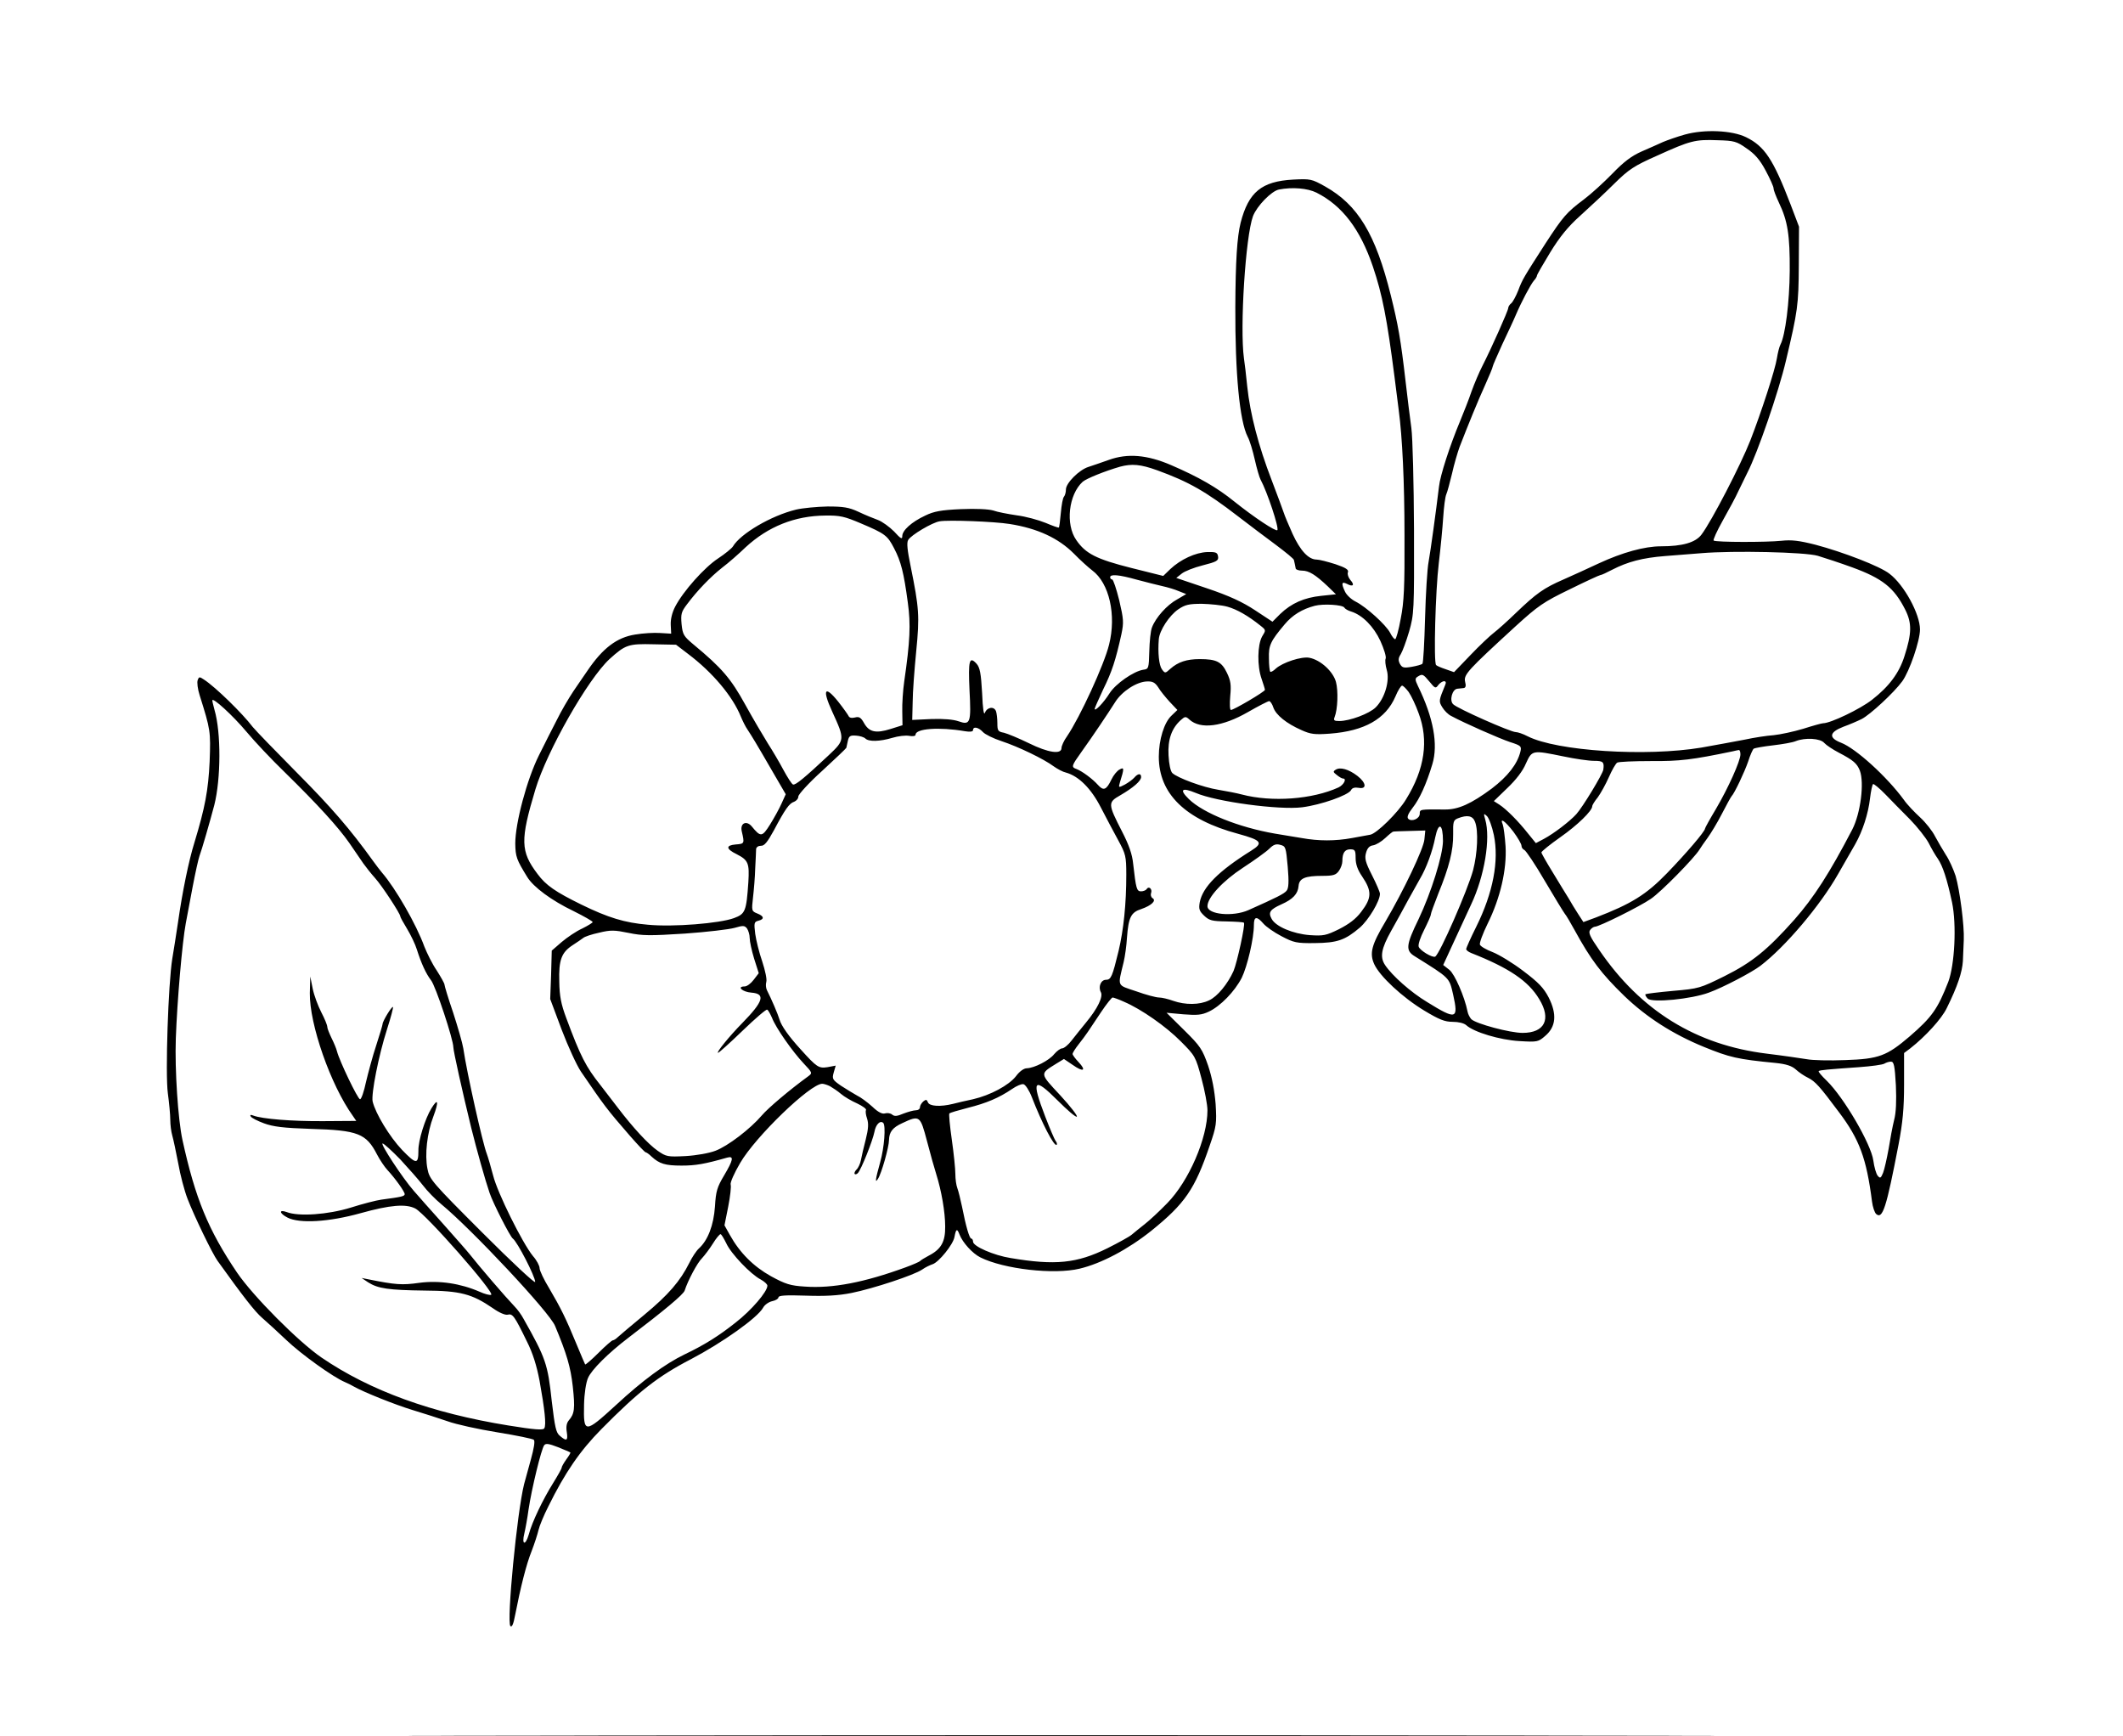 <?xml version="1.0" standalone="no"?>
<!DOCTYPE svg PUBLIC "-//W3C//DTD SVG 20010904//EN"
 "http://www.w3.org/TR/2001/REC-SVG-20010904/DTD/svg10.dtd">
<svg version="1.0" xmlns="http://www.w3.org/2000/svg"
 width="960pt" height="785pt" viewBox="0 0 960 785"
 preserveAspectRatio="xMidYMid meet">
<g transform="translate(0,785) scale(0.1,-0.1)"
fill="#000000" stroke="none">
<path d="M7620 7242 c-36 -10 -81 -26 -100 -34 -19 -9 -63 -28 -97 -43 -45
-20 -80 -46 -132 -100 -38 -39 -96 -92 -128 -116 -79 -59 -95 -78 -174 -199
-99 -154 -105 -163 -124 -214 -10 -25 -24 -51 -31 -57 -8 -6 -14 -16 -14 -22
0 -11 -77 -184 -117 -262 -14 -27 -36 -79 -49 -115 -12 -36 -36 -96 -52 -135
-46 -110 -90 -246 -95 -295 -14 -116 -38 -290 -47 -340 -6 -30 -13 -145 -16
-255 -3 -110 -8 -203 -12 -206 -4 -4 -26 -10 -49 -14 -36 -6 -43 -4 -53 14 -8
16 -7 26 4 43 8 13 25 59 38 103 22 78 23 91 22 460 -1 211 -6 416 -12 460 -6
44 -18 139 -26 210 -22 191 -34 257 -67 390 -69 277 -148 408 -297 492 -61 34
-66 35 -145 31 -142 -8 -201 -56 -237 -195 -16 -65 -23 -171 -24 -383 -1 -297
19 -513 56 -585 9 -16 23 -63 32 -103 9 -40 21 -81 26 -90 30 -55 85 -220 76
-229 -7 -7 -104 57 -194 129 -79 64 -161 111 -286 165 -109 47 -197 54 -281
24 -33 -12 -75 -26 -93 -32 -42 -13 -102 -73 -102 -102 0 -13 -4 -27 -9 -33
-5 -5 -11 -38 -14 -73 -3 -35 -7 -65 -9 -66 -2 -2 -29 8 -60 21 -32 13 -90 29
-130 34 -40 6 -88 15 -107 22 -21 6 -77 9 -146 6 -90 -4 -122 -10 -161 -29
-62 -29 -104 -67 -104 -93 0 -16 -7 -12 -37 21 -21 21 -54 45 -73 52 -19 7
-59 23 -88 37 -43 20 -68 24 -140 24 -48 -1 -112 -7 -142 -14 -112 -27 -252
-109 -286 -167 -5 -8 -35 -33 -67 -54 -61 -40 -157 -147 -194 -218 -14 -27
-21 -57 -20 -82 l2 -40 -50 3 c-27 2 -78 -1 -113 -7 -83 -13 -147 -62 -216
-164 -12 -18 -41 -59 -63 -92 -22 -33 -56 -91 -75 -130 -20 -38 -56 -110 -81
-160 -54 -108 -107 -306 -107 -399 1 -60 6 -73 54 -151 28 -46 111 -107 209
-154 48 -24 87 -46 87 -50 0 -3 -21 -16 -47 -29 -27 -12 -68 -40 -93 -61 l-45
-39 -3 -110 -4 -109 52 -139 c29 -76 68 -161 87 -189 106 -155 116 -169 222
-291 36 -41 67 -74 71 -74 3 0 15 -8 26 -19 36 -33 62 -41 136 -41 64 0 104 7
206 36 32 9 28 -10 -14 -81 -31 -52 -37 -71 -41 -140 -6 -85 -32 -153 -73
-190 -11 -10 -31 -40 -43 -65 -41 -82 -94 -144 -204 -235 -59 -49 -114 -95
-121 -102 -7 -7 -17 -13 -21 -13 -4 0 -33 -25 -64 -56 -32 -32 -59 -55 -61
-53 -1 2 -20 45 -40 94 -46 112 -70 161 -123 251 -24 39 -43 80 -43 90 0 11
-13 36 -30 55 -48 59 -161 287 -180 364 -10 38 -23 83 -29 99 -18 45 -90 366
-106 476 -4 25 -25 97 -46 162 -22 64 -39 121 -39 126 0 6 -16 34 -35 64 -20
29 -44 78 -56 108 -36 100 -131 265 -192 335 -9 11 -27 34 -39 51 -105 146
-190 244 -344 399 -98 99 -189 193 -201 208 -47 62 -169 181 -220 214 -21 14
-23 14 -29 -2 -4 -10 0 -41 9 -69 49 -156 50 -162 45 -299 -6 -130 -21 -209
-69 -367 -25 -80 -54 -220 -74 -360 -9 -58 -20 -132 -26 -165 -18 -110 -32
-520 -20 -608 6 -44 11 -98 11 -120 0 -22 4 -54 9 -71 5 -17 17 -74 27 -126 9
-52 28 -124 42 -160 30 -78 112 -248 136 -281 114 -159 169 -230 202 -258 21
-18 71 -64 109 -100 67 -64 212 -168 265 -190 14 -6 32 -15 40 -20 44 -25 186
-82 265 -106 50 -15 121 -38 159 -51 38 -14 139 -36 225 -50 86 -14 160 -29
165 -34 6 -6 0 -40 -13 -87 -12 -43 -26 -94 -31 -113 -32 -127 -80 -624 -62
-642 7 -7 14 10 21 48 25 128 51 232 75 291 13 34 27 77 31 95 4 18 24 67 45
108 75 152 143 251 240 349 168 170 256 239 405 316 141 74 301 187 326 233 7
13 26 26 41 29 15 3 28 11 28 17 0 9 33 11 123 8 88 -3 146 0 207 12 99 20
284 81 320 106 14 10 35 20 47 24 28 9 93 89 99 123 7 38 12 40 23 11 14 -36
58 -85 94 -103 106 -53 333 -79 449 -51 97 23 219 87 325 172 151 122 196 187
263 384 31 89 32 101 27 188 -5 62 -16 120 -34 174 -26 74 -35 88 -108 160
l-80 79 76 -7 c63 -5 83 -3 115 12 53 25 117 91 149 153 25 51 55 178 55 239
0 39 13 41 43 6 12 -14 49 -40 82 -57 55 -29 68 -32 150 -31 102 1 137 13 204
70 40 35 91 120 91 153 0 7 -16 45 -36 84 -30 59 -34 76 -27 101 6 22 16 32
32 34 13 2 38 17 55 33 17 16 33 29 36 29 3 1 37 2 75 3 l70 2 -4 -40 c-3 -41
-94 -232 -177 -373 -62 -104 -72 -142 -50 -191 25 -55 127 -150 226 -210 68
-41 93 -51 129 -51 26 0 51 -6 61 -15 35 -32 153 -67 240 -72 82 -5 86 -4 118
24 48 41 53 98 15 173 -23 44 -46 68 -115 120 -47 36 -110 74 -138 85 -29 11
-55 26 -58 34 -3 7 13 50 35 95 57 115 87 244 81 349 -3 45 -9 90 -13 100 -14
32 10 16 48 -33 20 -27 37 -56 37 -64 0 -8 6 -16 13 -19 7 -3 49 -65 92 -139
43 -73 84 -140 90 -148 7 -8 27 -42 45 -75 74 -135 121 -197 225 -298 101 -97
220 -173 359 -230 118 -48 151 -56 326 -73 47 -5 72 -13 90 -29 14 -13 39 -30
56 -38 33 -17 52 -38 140 -156 92 -122 124 -208 149 -403 3 -25 12 -51 19 -57
29 -25 46 28 101 314 19 100 25 163 25 272 l0 142 28 21 c69 54 142 134 165
182 49 99 70 163 73 213 1 28 3 70 4 95 3 64 -18 225 -37 290 -10 30 -29 73
-44 95 -14 22 -36 60 -49 84 -12 24 -42 62 -67 85 -25 23 -59 58 -74 80 -78
106 -217 232 -284 258 -57 22 -54 47 10 72 28 10 65 26 83 35 38 19 147 120
184 171 33 46 80 183 80 234 0 70 -72 202 -138 252 -43 34 -210 98 -334 131
-75 19 -108 23 -155 18 -66 -7 -294 -7 -306 1 -4 2 15 44 42 92 27 48 59 107
70 132 12 25 30 62 41 84 45 87 141 365 174 506 53 223 57 251 58 430 l1 175
-38 100 c-79 206 -118 264 -202 305 -64 31 -188 36 -275 12z m278 -63 c37 -25
60 -51 86 -100 20 -37 36 -73 36 -81 0 -8 11 -36 24 -64 40 -83 50 -148 49
-309 -1 -142 -20 -291 -42 -333 -5 -9 -12 -37 -16 -62 -8 -52 -71 -245 -120
-371 -44 -112 -175 -365 -221 -426 -27 -36 -86 -53 -183 -53 -75 0 -175 -28
-281 -77 -47 -22 -119 -55 -160 -73 -90 -39 -123 -63 -215 -151 -38 -37 -83
-77 -100 -90 -16 -12 -64 -57 -105 -100 l-75 -78 -37 13 c-21 7 -40 15 -44 19
-12 11 -3 337 12 460 8 67 17 160 20 207 3 47 9 94 14 105 5 11 16 53 26 94 9
41 25 95 34 120 38 98 83 209 116 281 19 42 34 79 34 83 0 4 20 49 43 100 24
51 52 110 61 132 26 61 67 138 82 156 8 8 14 19 14 23 0 4 27 51 60 105 43 70
80 116 136 166 43 39 112 103 153 144 67 66 90 81 196 128 148 67 170 73 272
69 74 -2 86 -5 131 -37z m-1945 -200 c117 -59 198 -166 255 -334 43 -127 64
-236 98 -500 8 -66 17 -133 19 -150 16 -119 26 -322 26 -565 1 -235 -2 -301
-17 -377 -9 -51 -21 -93 -25 -93 -5 0 -15 13 -23 29 -19 36 -108 117 -156 141
-20 10 -41 30 -48 45 -18 38 -15 47 9 35 28 -15 36 -5 15 18 -9 11 -14 26 -11
34 5 12 -9 21 -56 37 -35 11 -73 21 -85 21 -37 0 -74 40 -109 116 -18 40 -36
83 -40 96 -4 13 -29 79 -55 148 -59 153 -97 298 -110 422 -5 51 -12 109 -15
128 -19 139 7 551 41 643 18 46 83 113 117 120 61 12 130 6 170 -14z m-721
-1255 c143 -52 219 -95 367 -209 50 -38 127 -97 171 -129 44 -33 81 -63 81
-68 1 -4 3 -12 4 -18 1 -5 3 -14 4 -20 0 -5 13 -10 29 -10 31 0 61 -19 116
-71 l37 -36 -67 -7 c-76 -8 -134 -33 -185 -82 l-35 -35 -79 52 c-56 37 -116
65 -217 99 l-139 47 24 19 c13 11 56 28 96 38 63 16 72 21 69 40 -3 18 -9 21
-49 20 -53 -2 -120 -33 -167 -77 l-32 -31 -144 36 c-159 40 -207 65 -249 126
-50 71 -35 206 29 264 18 15 100 48 169 68 53 14 92 11 167 -16z m-1340 -240
c111 -47 121 -55 151 -113 31 -59 44 -110 62 -245 14 -100 10 -176 -16 -356
-6 -41 -10 -103 -9 -137 l1 -62 -54 -17 c-67 -21 -97 -14 -120 27 -14 25 -22
30 -41 25 -15 -4 -26 -1 -29 7 -3 6 -24 36 -47 65 -61 76 -73 55 -27 -45 58
-127 58 -128 -16 -198 -108 -101 -150 -136 -161 -132 -6 2 -25 32 -44 67 -18
34 -50 88 -70 119 -20 32 -66 110 -102 175 -65 118 -106 166 -234 272 -44 37
-49 44 -54 92 -4 46 -1 56 24 89 47 63 106 124 159 166 28 21 76 63 107 93
101 93 222 142 360 143 66 1 87 -4 160 -35z m673 -3 c127 -20 221 -64 291
-134 28 -29 66 -63 83 -76 77 -57 110 -202 76 -336 -22 -90 -131 -327 -190
-414 -14 -19 -25 -44 -25 -53 0 -30 -59 -22 -148 22 -45 22 -96 43 -112 47
-27 5 -30 9 -30 43 0 21 -3 45 -6 54 -9 24 -40 19 -50 -6 -5 -15 -10 15 -13
89 -5 89 -10 115 -25 132 -33 36 -38 15 -32 -118 8 -150 4 -161 -50 -142 -23
8 -67 12 -123 10 l-86 -4 2 80 c0 44 8 148 16 230 16 161 13 196 -25 384 -15
73 -19 108 -11 120 13 22 109 79 142 84 39 7 248 -1 316 -12z m3655 -144 c30
-9 100 -32 155 -52 137 -50 190 -92 240 -191 31 -61 30 -108 -3 -210 -24 -77
-70 -138 -147 -198 -52 -41 -187 -106 -221 -106 -6 0 -46 -11 -90 -25 -43 -13
-104 -26 -134 -29 -30 -2 -89 -11 -130 -20 -41 -8 -129 -24 -196 -36 -251 -42
-654 -16 -786 51 -21 11 -45 19 -54 19 -23 0 -265 107 -283 126 -18 17 -4 68
19 70 8 1 21 2 28 3 10 1 12 10 7 29 -7 32 12 52 230 252 99 90 124 108 242
165 73 36 136 65 140 65 5 0 28 11 53 24 70 36 137 54 240 62 52 4 127 10 165
13 144 12 467 5 525 -12z m-3079 -108 c41 -11 93 -24 115 -29 23 -5 57 -15 75
-23 l33 -13 -41 -24 c-46 -25 -97 -82 -114 -127 -6 -15 -11 -64 -12 -108 -2
-77 -3 -80 -27 -83 -44 -7 -125 -63 -153 -107 -27 -43 -67 -84 -67 -70 0 4 18
44 39 89 39 79 56 131 82 249 11 53 10 67 -10 153 -13 52 -27 94 -32 94 -5 0
-9 5 -9 10 0 15 39 12 121 -11z m409 -122 c43 -12 94 -41 150 -86 25 -20 25
-20 7 -49 -21 -38 -23 -133 -2 -192 8 -23 15 -46 15 -49 0 -8 -141 -91 -154
-91 -5 0 -6 28 -3 63 5 50 2 70 -15 105 -24 50 -47 62 -123 62 -59 0 -98 -13
-133 -44 -23 -21 -24 -21 -38 -2 -13 18 -19 75 -14 136 3 39 47 107 88 135 31
21 48 25 107 25 38 -1 90 -6 115 -13z m529 -4 c3 -6 17 -14 31 -18 51 -16 102
-68 132 -133 16 -35 27 -71 24 -79 -4 -8 -1 -32 5 -53 14 -48 -9 -127 -50
-168 -29 -29 -118 -62 -165 -62 -23 0 -27 3 -21 18 14 35 17 118 6 159 -13 47
-69 99 -120 109 -35 7 -121 -21 -152 -49 -11 -11 -23 -17 -25 -14 -3 3 -6 30
-6 60 -2 59 7 78 71 154 35 42 79 69 136 84 39 10 125 5 134 -8z m-2967 -210
c110 -83 201 -191 238 -283 8 -19 21 -46 31 -60 19 -29 37 -58 115 -193 l57
-98 -19 -42 c-10 -23 -34 -66 -52 -95 -36 -57 -42 -58 -83 -8 -24 28 -53 14
-45 -22 13 -56 13 -57 -27 -60 -46 -4 -45 -20 4 -44 53 -27 58 -41 53 -126 -9
-133 -14 -144 -65 -163 -65 -24 -275 -41 -389 -30 -106 9 -180 32 -301 91
-118 58 -160 87 -198 138 -78 103 -79 153 -10 383 53 175 237 498 335 589 72
65 85 70 200 67 l101 -2 55 -42z m3352 -125 c25 -31 28 -32 40 -15 7 9 19 17
26 17 8 0 10 -6 5 -17 -29 -71 -30 -73 -13 -101 9 -15 27 -33 40 -39 59 -32
218 -102 266 -118 50 -16 53 -19 47 -44 -14 -56 -57 -111 -129 -166 -93 -69
-152 -96 -213 -95 -113 1 -113 1 -113 -19 0 -23 -37 -38 -52 -23 -7 7 -1 23
20 50 31 39 62 107 89 197 27 89 5 210 -65 353 -14 29 -14 35 -1 43 21 13 24
12 53 -23z m-1227 -25 c9 -16 33 -45 52 -66 l35 -37 -26 -25 c-34 -31 -58
-110 -58 -186 0 -168 120 -285 359 -349 106 -29 115 -41 59 -76 -149 -93 -220
-165 -233 -234 -5 -30 -2 -39 20 -60 23 -22 36 -25 101 -26 41 -1 77 -3 79 -6
7 -7 -31 -180 -47 -218 -26 -58 -73 -116 -111 -133 -43 -21 -108 -21 -162 -2
-22 8 -51 15 -64 15 -13 0 -59 12 -103 28 -90 30 -84 19 -57 132 6 25 13 74
15 110 7 93 18 115 65 130 46 16 69 38 51 49 -7 4 -10 15 -7 23 7 18 -10 34
-20 18 -3 -5 -15 -10 -25 -10 -20 0 -23 11 -36 125 -4 42 -19 85 -50 145 -65
127 -65 132 -7 165 58 34 93 64 93 82 0 18 -15 16 -31 -3 -7 -8 -26 -22 -42
-31 -29 -15 -30 -15 -23 9 20 64 20 71 -1 59 -11 -5 -28 -26 -37 -45 -23 -48
-36 -53 -61 -25 -24 27 -71 62 -97 72 -25 9 -23 14 22 77 51 71 120 174 153
226 30 48 97 92 144 93 25 1 36 -5 50 -26z m1133 -22 c11 -16 32 -59 45 -96
46 -122 28 -252 -57 -389 -36 -60 -133 -155 -162 -160 -12 -2 -48 -9 -82 -15
-76 -14 -151 -14 -228 0 -34 5 -88 15 -121 20 -162 28 -323 92 -389 156 -45
44 -32 54 31 28 93 -40 377 -78 481 -65 86 11 207 54 221 77 5 11 17 14 35 11
38 -7 34 23 -6 54 -39 30 -78 41 -98 28 -13 -8 -12 -11 5 -24 11 -9 23 -16 28
-16 18 0 4 -28 -20 -40 -118 -54 -301 -68 -438 -32 -22 6 -69 15 -105 21 -70
11 -186 54 -209 76 -8 8 -15 40 -17 80 -4 71 14 122 55 159 19 17 23 18 39 3
50 -46 150 -33 266 34 47 27 90 49 95 49 5 0 14 -13 19 -29 12 -34 59 -72 127
-102 42 -19 60 -21 129 -16 156 12 252 66 296 168 11 27 25 49 30 49 5 0 18
-13 30 -29z m-5255 -180 c35 -42 112 -124 172 -182 150 -147 243 -249 293
-321 23 -34 51 -75 63 -92 12 -17 36 -47 53 -66 31 -34 114 -161 114 -173 0
-4 14 -29 31 -57 17 -28 37 -70 44 -93 20 -63 41 -109 64 -139 21 -26 101
-268 101 -303 0 -17 41 -201 81 -365 25 -100 63 -236 83 -294 15 -45 93 -198
105 -206 20 -14 101 -171 101 -196 0 -9 -106 90 -239 223 -228 228 -239 241
-248 288 -13 64 -2 163 27 238 25 67 21 85 -9 36 -29 -47 -60 -147 -59 -191 0
-64 -10 -63 -74 3 -56 59 -120 164 -133 219 -7 34 27 208 65 326 17 53 29 98
27 101 -5 5 -47 -64 -47 -77 0 -4 -13 -48 -29 -97 -16 -48 -36 -123 -46 -165
-9 -43 -21 -78 -27 -78 -10 0 -93 173 -104 216 -3 13 -15 41 -25 61 -10 21
-19 43 -19 50 0 8 -12 37 -27 66 -15 29 -33 77 -39 107 l-11 55 -2 -75 c-2
-141 94 -416 195 -556 l15 -22 -149 -1 c-143 -1 -276 10 -316 25 -13 5 -17 4
-12 -4 3 -6 30 -20 60 -31 41 -15 87 -21 212 -25 213 -6 250 -21 299 -116 13
-25 34 -56 47 -70 36 -39 78 -98 78 -109 0 -10 -16 -13 -106 -25 -22 -3 -85
-19 -138 -36 -104 -32 -236 -41 -290 -20 -36 13 -33 -6 4 -25 54 -28 188 -20
331 20 133 37 204 43 247 21 49 -26 360 -380 343 -390 -5 -3 -29 3 -53 14 -85
37 -182 52 -272 40 -78 -11 -107 -9 -231 16 l-30 6 30 -20 c44 -28 93 -35 255
-37 162 -1 214 -15 309 -80 28 -20 56 -32 67 -29 22 6 31 -7 86 -120 27 -53
45 -111 58 -180 23 -128 31 -199 21 -214 -5 -9 -45 -6 -162 13 -347 56 -625
157 -845 307 -104 71 -309 277 -382 384 -131 194 -189 336 -247 600 -20 92
-35 316 -30 459 6 168 29 435 45 520 5 28 19 102 31 165 12 63 26 126 31 140
10 26 47 154 67 230 30 119 31 328 1 430 -5 19 -10 39 -10 43 0 17 93 -68 155
-142z m3248 3 c24 -4 37 -2 37 5 0 18 25 13 45 -9 9 -10 47 -29 84 -41 76 -25
192 -81 236 -114 17 -12 41 -25 55 -28 58 -16 114 -72 158 -158 24 -46 59
-113 79 -149 33 -61 36 -71 36 -155 0 -131 -12 -248 -35 -345 -28 -115 -34
-130 -57 -130 -23 0 -36 -32 -23 -56 11 -20 -14 -73 -67 -137 -20 -24 -49 -61
-65 -81 -15 -20 -35 -36 -43 -36 -8 0 -24 -12 -36 -26 -23 -29 -90 -63 -124
-64 -13 0 -33 -14 -49 -36 -32 -41 -116 -86 -194 -104 -30 -6 -71 -16 -91 -21
-57 -14 -106 -11 -113 7 -5 13 -9 14 -21 4 -8 -7 -15 -19 -15 -26 0 -8 -8 -14
-19 -14 -10 0 -35 -7 -56 -15 -28 -12 -40 -13 -50 -5 -8 7 -22 9 -33 6 -12 -4
-31 5 -57 30 -22 20 -53 43 -70 51 -16 9 -49 29 -72 44 -39 27 -41 31 -33 60
l9 31 -37 -7 c-40 -6 -48 -1 -122 81 -53 58 -87 106 -95 134 -7 24 -37 94 -57
133 -5 10 -6 27 -3 37 4 11 -5 52 -18 92 -14 40 -28 97 -32 126 -6 49 -5 54
14 59 29 7 26 21 -5 33 -25 10 -26 12 -19 72 4 34 9 93 10 132 2 39 4 78 4 87
1 9 10 15 22 15 15 -1 29 16 58 69 52 98 70 123 92 130 10 4 19 14 19 24 0 9
48 62 108 116 59 54 108 101 109 104 1 3 4 18 7 32 5 21 10 25 37 23 17 -1 36
-7 42 -13 15 -15 65 -14 122 3 26 8 61 12 76 9 17 -3 29 -1 29 5 0 28 106 36
223 16z m3886 -53 c9 -10 39 -30 66 -44 67 -35 82 -49 95 -81 21 -56 3 -194
-34 -266 -103 -198 -174 -308 -262 -408 -122 -137 -191 -193 -315 -255 -111
-55 -117 -57 -233 -67 -66 -6 -122 -13 -125 -15 -3 -3 2 -12 10 -20 20 -20
198 -2 276 27 64 23 195 92 233 121 113 86 271 273 351 414 30 52 65 113 78
136 34 60 59 138 67 207 4 33 10 62 14 65 3 2 29 -19 56 -47 27 -28 77 -79
111 -113 34 -35 71 -82 84 -106 12 -24 31 -57 42 -72 22 -33 41 -90 64 -197
21 -101 12 -282 -17 -359 -48 -123 -74 -160 -176 -248 -102 -87 -138 -101
-289 -106 -71 -3 -150 -1 -175 4 -25 4 -106 16 -180 25 -320 39 -571 194 -758
468 -43 62 -51 80 -41 92 6 8 16 14 21 14 19 0 204 92 253 126 46 31 197 185
220 223 6 10 22 33 36 52 14 19 44 68 65 109 21 41 41 77 44 80 13 13 59 110
75 157 9 29 21 55 25 58 5 3 44 10 87 15 43 5 89 13 103 19 43 17 111 13 129
-8z m-379 -52 c0 -29 -54 -150 -111 -247 -27 -45 -49 -85 -49 -88 0 -13 -86
-113 -172 -202 -94 -97 -162 -139 -321 -200 l-57 -21 -24 37 c-13 20 -32 51
-42 69 -11 17 -43 70 -71 116 -29 47 -53 89 -53 93 1 5 39 36 86 69 77 54 144
119 144 140 0 5 11 23 25 40 13 18 36 59 50 91 14 32 31 62 38 66 7 4 75 7
152 7 132 -1 187 6 370 44 11 3 23 5 28 6 4 0 7 -8 7 -20z m-800 -9 c52 -11
114 -20 138 -20 41 0 47 -5 42 -40 -3 -20 -93 -169 -122 -201 -30 -33 -102
-88 -147 -112 l-36 -19 -35 43 c-45 57 -98 110 -130 131 l-25 16 61 59 c39 37
70 77 84 111 28 61 28 61 170 32z m-315 -355 c24 -117 -3 -261 -80 -416 -25
-50 -45 -95 -45 -100 0 -5 10 -13 23 -18 170 -67 258 -126 307 -208 56 -91 25
-153 -75 -153 -57 0 -210 41 -232 62 -7 8 -15 23 -17 35 -13 66 -58 169 -82
188 l-28 22 18 39 c10 21 28 62 41 89 13 28 43 93 67 145 61 129 89 299 64
385 -8 28 -7 29 8 15 9 -9 23 -47 31 -85z m-85 59 c16 -40 11 -143 -9 -219
-25 -91 -150 -377 -171 -390 -12 -7 -70 28 -75 45 -3 10 8 43 25 76 16 32 30
63 30 69 0 6 16 49 34 95 49 120 68 195 67 268 -1 56 1 64 21 72 43 17 68 12
78 -16z m-145 -87 c-1 -65 -53 -232 -110 -352 -58 -119 -60 -143 -17 -169 160
-100 155 -95 173 -173 25 -112 14 -115 -117 -34 -75 45 -159 120 -191 168 -24
36 -17 74 27 153 23 41 58 104 77 140 20 36 44 79 53 95 30 50 58 127 70 189
15 72 35 62 35 -17z m-702 -116 c6 -70 4 -97 -5 -108 -11 -14 -45 -31 -173
-88 -70 -31 -185 -20 -185 18 0 39 69 114 161 174 52 34 105 72 119 86 18 18
30 23 50 17 24 -6 25 -11 33 -99z m307 40 c0 -28 9 -54 29 -83 45 -67 45 -97
-4 -161 -24 -32 -55 -55 -100 -78 -59 -29 -71 -31 -132 -27 -77 6 -155 39
-173 74 -16 29 -7 42 44 65 52 23 75 47 78 83 3 35 29 46 108 46 49 0 61 4 74
22 9 12 16 32 16 44 0 38 11 54 36 54 21 0 24 -5 24 -39z m-2740 -362 c0 -15
9 -57 20 -93 l21 -66 -23 -30 c-12 -16 -30 -30 -41 -30 -37 0 -10 -25 31 -28
65 -5 54 -40 -42 -138 -57 -58 -119 -134 -109 -134 4 0 54 45 111 100 57 55
107 98 111 95 5 -2 14 -19 22 -37 17 -45 93 -153 143 -206 40 -42 40 -44 21
-58 -84 -61 -182 -144 -210 -177 -52 -61 -154 -139 -210 -160 -29 -11 -85 -21
-135 -24 -81 -4 -87 -3 -126 24 -43 30 -112 105 -179 193 -22 29 -58 76 -80
104 -66 83 -90 130 -154 302 -24 64 -31 100 -32 166 -3 98 10 132 61 165 19
12 40 27 47 32 6 6 39 17 72 24 53 13 70 12 134 -1 62 -13 97 -13 254 -3 99 7
201 19 225 26 38 11 45 11 56 -3 6 -9 12 -28 12 -43z m1692 -288 c78 -33 191
-112 258 -180 64 -64 67 -69 93 -167 15 -55 27 -120 27 -144 0 -126 -84 -320
-182 -420 -35 -36 -80 -78 -102 -95 -21 -16 -47 -38 -58 -47 -10 -9 -61 -37
-111 -62 -137 -68 -236 -78 -437 -44 -76 12 -170 53 -170 74 0 8 -4 14 -8 14
-8 0 -24 53 -42 145 -7 33 -16 70 -21 83 -5 13 -9 41 -9 64 0 23 -7 92 -16
155 -9 63 -14 116 -11 119 3 3 40 14 83 25 84 21 141 45 200 85 20 14 43 24
52 22 9 -2 26 -28 38 -59 45 -116 101 -225 112 -215 3 3 1 11 -5 18 -5 7 -26
56 -46 108 -65 169 -54 184 56 74 42 -42 80 -75 86 -73 6 2 -27 45 -74 96 -94
101 -94 97 -20 143 l36 22 40 -27 c48 -34 63 -26 26 13 -15 16 -27 32 -27 37
0 4 12 24 28 44 33 42 44 59 101 145 24 36 48 66 52 66 4 0 27 -8 51 -19z
m3491 -378 c3 -70 1 -124 -8 -157 -7 -28 -18 -87 -25 -131 -8 -44 -19 -93 -25
-108 -10 -24 -13 -26 -24 -13 -7 8 -16 39 -20 69 -10 74 -133 285 -211 361
-22 21 -39 41 -36 43 4 5 41 8 182 18 56 4 107 11 115 16 8 5 21 9 30 9 13 0
17 -18 22 -107z m-4820 -4 c12 -7 35 -22 50 -35 15 -13 48 -32 73 -43 25 -12
43 -25 40 -30 -3 -5 -1 -22 5 -39 7 -22 6 -45 -6 -93 -9 -35 -19 -77 -22 -94
-3 -16 -12 -36 -20 -43 -8 -8 -11 -17 -8 -20 3 -3 9 -1 14 4 15 15 67 146 75
186 6 34 26 54 40 41 12 -13 5 -111 -14 -178 -22 -79 -24 -97 -10 -75 16 24
50 144 50 176 1 36 16 56 60 76 79 37 81 35 112 -82 15 -58 34 -125 42 -150
23 -73 40 -170 40 -235 1 -69 -18 -103 -74 -132 -19 -10 -37 -21 -40 -25 -3
-3 -32 -16 -65 -28 -186 -68 -330 -96 -455 -87 -66 4 -88 11 -154 47 -79 44
-141 106 -186 187 l-24 43 17 85 c9 46 14 91 11 99 -3 9 16 52 43 98 70 120
317 358 371 358 7 0 23 -5 35 -11z m-1943 -331 c37 -40 84 -93 103 -118 19
-25 56 -63 83 -85 137 -113 489 -488 514 -550 53 -127 70 -185 80 -273 11
-101 8 -124 -18 -154 -10 -12 -13 -29 -9 -53 6 -39 -1 -43 -31 -17 -18 14 -23
40 -37 157 -18 168 -27 194 -128 373 -9 17 -27 42 -40 55 -43 45 -158 179
-203 236 -10 13 -64 74 -119 136 -55 61 -115 129 -134 151 -51 58 -153 214
-141 214 6 0 42 -33 80 -72z m1474 -379 c21 -47 111 -141 156 -164 16 -9 30
-21 30 -28 0 -27 -72 -111 -144 -167 -77 -61 -141 -101 -231 -144 -87 -42
-189 -117 -310 -229 -141 -129 -147 -129 -144 2 1 50 9 101 18 121 16 37 90
111 183 182 164 125 248 195 254 213 14 44 57 126 79 147 12 13 34 42 49 66
14 23 30 42 34 42 4 0 15 -19 26 -41z m-705 -946 c2 -1 -6 -15 -18 -31 -12
-17 -21 -33 -21 -37 0 -5 -17 -35 -38 -69 -47 -75 -96 -177 -111 -234 -15 -52
-33 -47 -20 5 5 21 14 70 19 108 14 94 58 275 71 291 7 9 21 7 62 -9 29 -12
54 -22 56 -24z"/>
<path d="M2397 3 c1322 -2 3484 -2 4805 0 1322 1 241 2 -2402 2 -2643 0 -3724
-1 -2403 -2z"/>
</g>
</svg>
